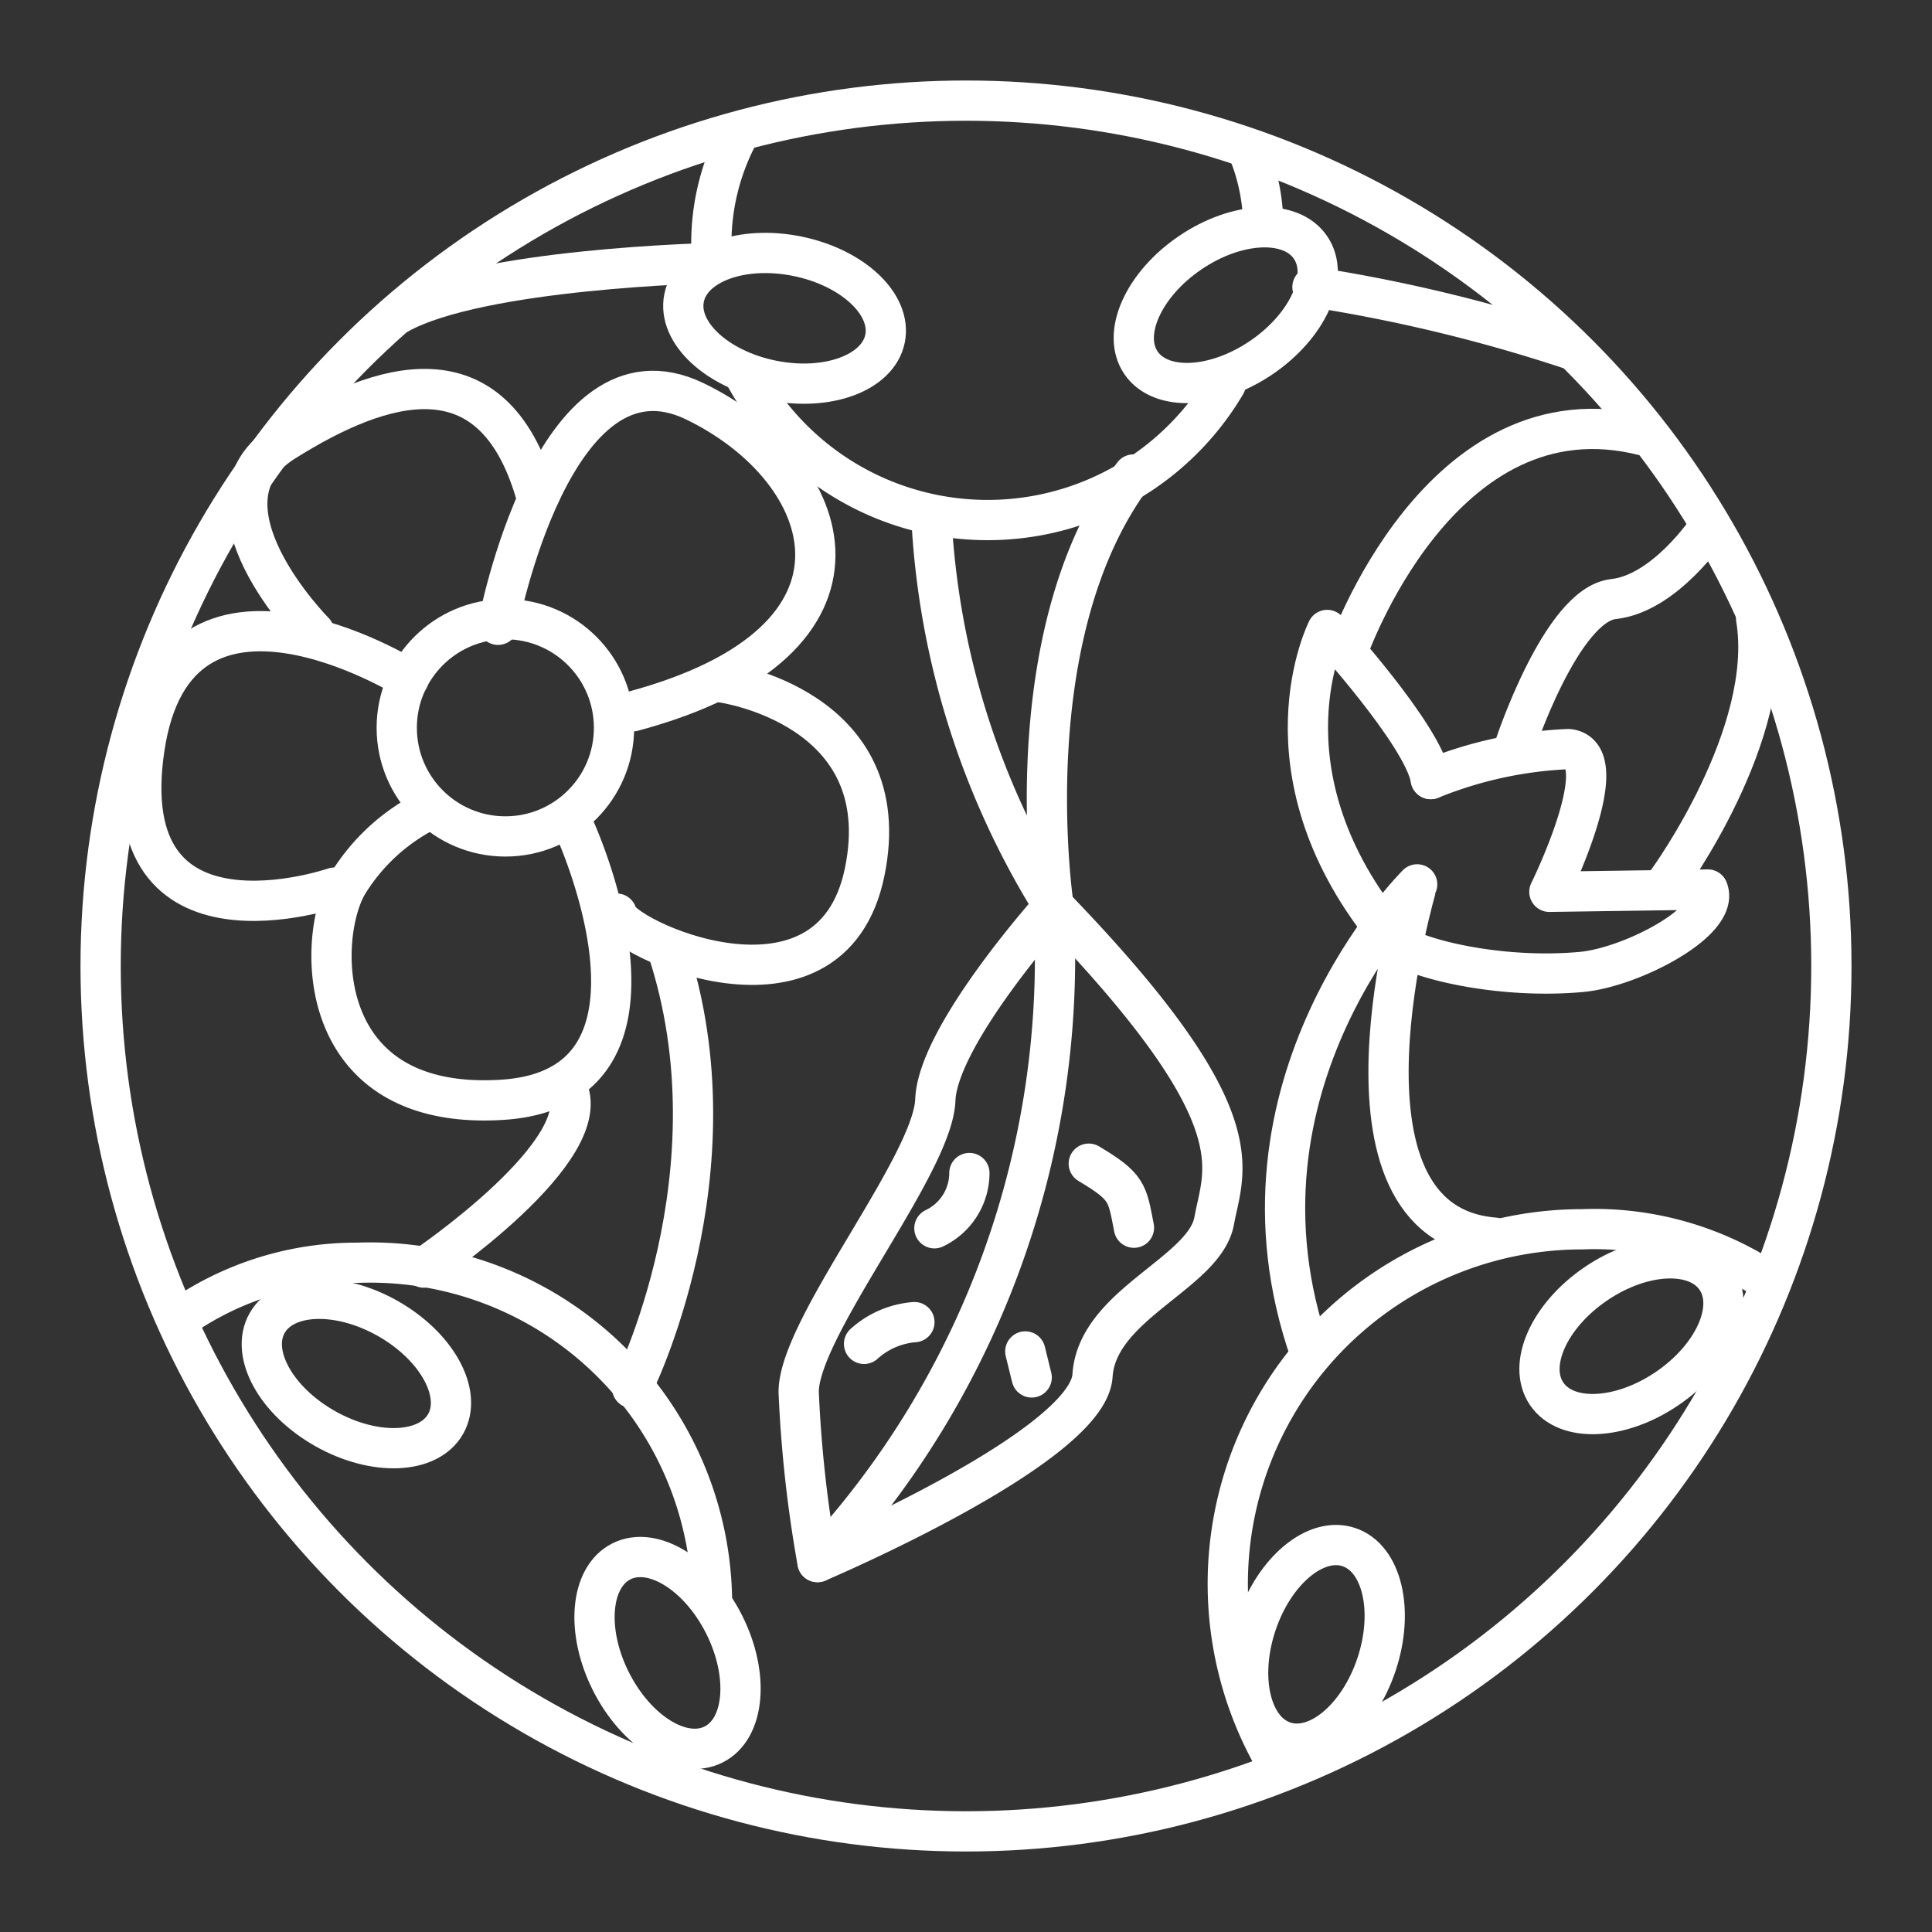 <svg xmlns="http://www.w3.org/2000/svg" viewBox="0 0 48 48"><rect x="0" y="0" width="48" height="48" fill="#333333" stroke="none"/><defs><style>.a{fill:none;stroke:#fff;stroke-linecap:round;stroke-linejoin:round;}</style></defs><circle class="a" cx="24" cy="24" r="21.5"/><path class="a" d="M4.502,32.727A7.667,7.667,0,0,1,8.88,31.373a8.496,8.496,0,0,1,8.81,8.429"/><path class="a" d="M31.716,43.807a8.807,8.807,0,0,1,7.593-13.266,7.83,7.83,0,0,1,4.545,1.242"/><path class="a" d="M31.065,3.888a4.965,4.965,0,0,1,.32,1.68m-.931,3.972a6.867,6.867,0,0,1-11.95-.208M17.69,6.536q-.017-.238-.017-.481A5.768,5.768,0,0,1,18.34,3.354"/><circle class="a" cx="12.556" cy="18.082" r="2.699"/><path class="a" d="M14.264,20.554s2.99,6.479-1.801,6.771S7.877,23.11,8.678,21.898a4.924,4.924,0,0,1,1.769-1.67"/><path class="a" d="M8.306,22.053s-5.5,1.898-4.72-3.444S10.15,16.87,10.15,16.87"/><path class="a" d="M7.806,15.702S4.629,12.5,7.059,10.972s5.173-2.372,6.243,1.273"/><path class="a" d="M12.374,15.523s1.369-7.252,4.886-5.554,4.987,5.956-1.54,7.703"/><path class="a" d="M17.946,16.957s4.378.606,3.537,4.706S15.32,23.265,15.32,22.698"/><path class="a" d="M23.142,12.881a20.168,20.168,0,0,0,3.034,9.631s-1.018-6.72,1.984-10.723"/><path class="a" d="M32.558,33.632c-2.358-6.696,2.651-11.66,2.651-11.66S32.688,30.4,37.137,30.75"/><path class="a" d="M26.175,22.512s-2.876,3.193-2.937,4.816-3.395,5.649-3.395,7.255a31.477,31.477,0,0,0,.467,4.226s6.718-2.85,6.833-4.631,2.789-2.546,3.024-3.851,1.091-2.56-3.993-7.816"/><path class="a" d="M34.402,23.093c-3.175-3.992-1.428-7.442-1.428-7.442s2.383,2.604,2.573,3.704"/><path class="a" d="M35.547,19.356a10.204,10.204,0,0,1,3.416-.745c1.224.119-.469,3.546-.469,3.546l3.937-.057c.313.788-1.901,1.932-3.134,2.047-2.386.222-4.971-.527-4.895-1.053"/><path class="a" d="M33.47,16.212s2.298-6.69,7.383-5.388"/><path class="a" d="M41.444,21.877s2.659-3.645,2.186-6.513"/><path class="a" d="M10.532,31.493s4.39-2.958,3.533-4.514"/><path class="a" d="M15.706,34.485s2.715-5.356.869-10.917"/><ellipse class="a" cx="8.854" cy="34.124" rx="1.574" ry="2.547" transform="translate(-25.22 25.081) rotate(-60.591)"/><ellipse class="a" cx="16.584" cy="41.067" rx="1.574" ry="2.547" transform="translate(-16.71 11.86) rotate(-26.752)"/><ellipse class="a" cx="32.706" cy="40.853" rx="2.547" ry="1.574" transform="translate(-16.392 58.964) rotate(-71.567)"/><ellipse class="a" cx="40.533" cy="33.198" rx="2.547" ry="1.574" transform="translate(-11.651 28.525) rotate(-34.202)"/><ellipse class="a" cx="30.454" cy="7.581" rx="2.547" ry="1.574" transform="translate(1.005 18.43) rotate(-34.202)"/><ellipse class="a" cx="19.492" cy="7.909" rx="1.574" ry="2.547" transform="translate(7.88 25.448) rotate(-78.579)"/><path class="a" d="M26.175,22.512a22.055,22.055,0,0,1-5.864,16.297"/><path class="a" d="M25.473,33.576l.159.646"/><path class="a" d="M27.05,28.911c.968.578.952.715,1.123,1.591"/><path class="a" d="M24.084,29.144a1.524,1.524,0,0,1-.869,1.372"/><path class="a" d="M22.718,32.848a2.115,2.115,0,0,0-1.251.54"/><path class="a" d="M37.637,18.526s1.157-3.502,2.448-3.642,2.369-1.775,2.369-1.775"/><path class="a" d="M17.69,6.536s-5.779.127-7.807,1.269"/><path class="a" d="M32.608,7.131a39.729,39.729,0,0,1,6.365,1.533"/></svg>